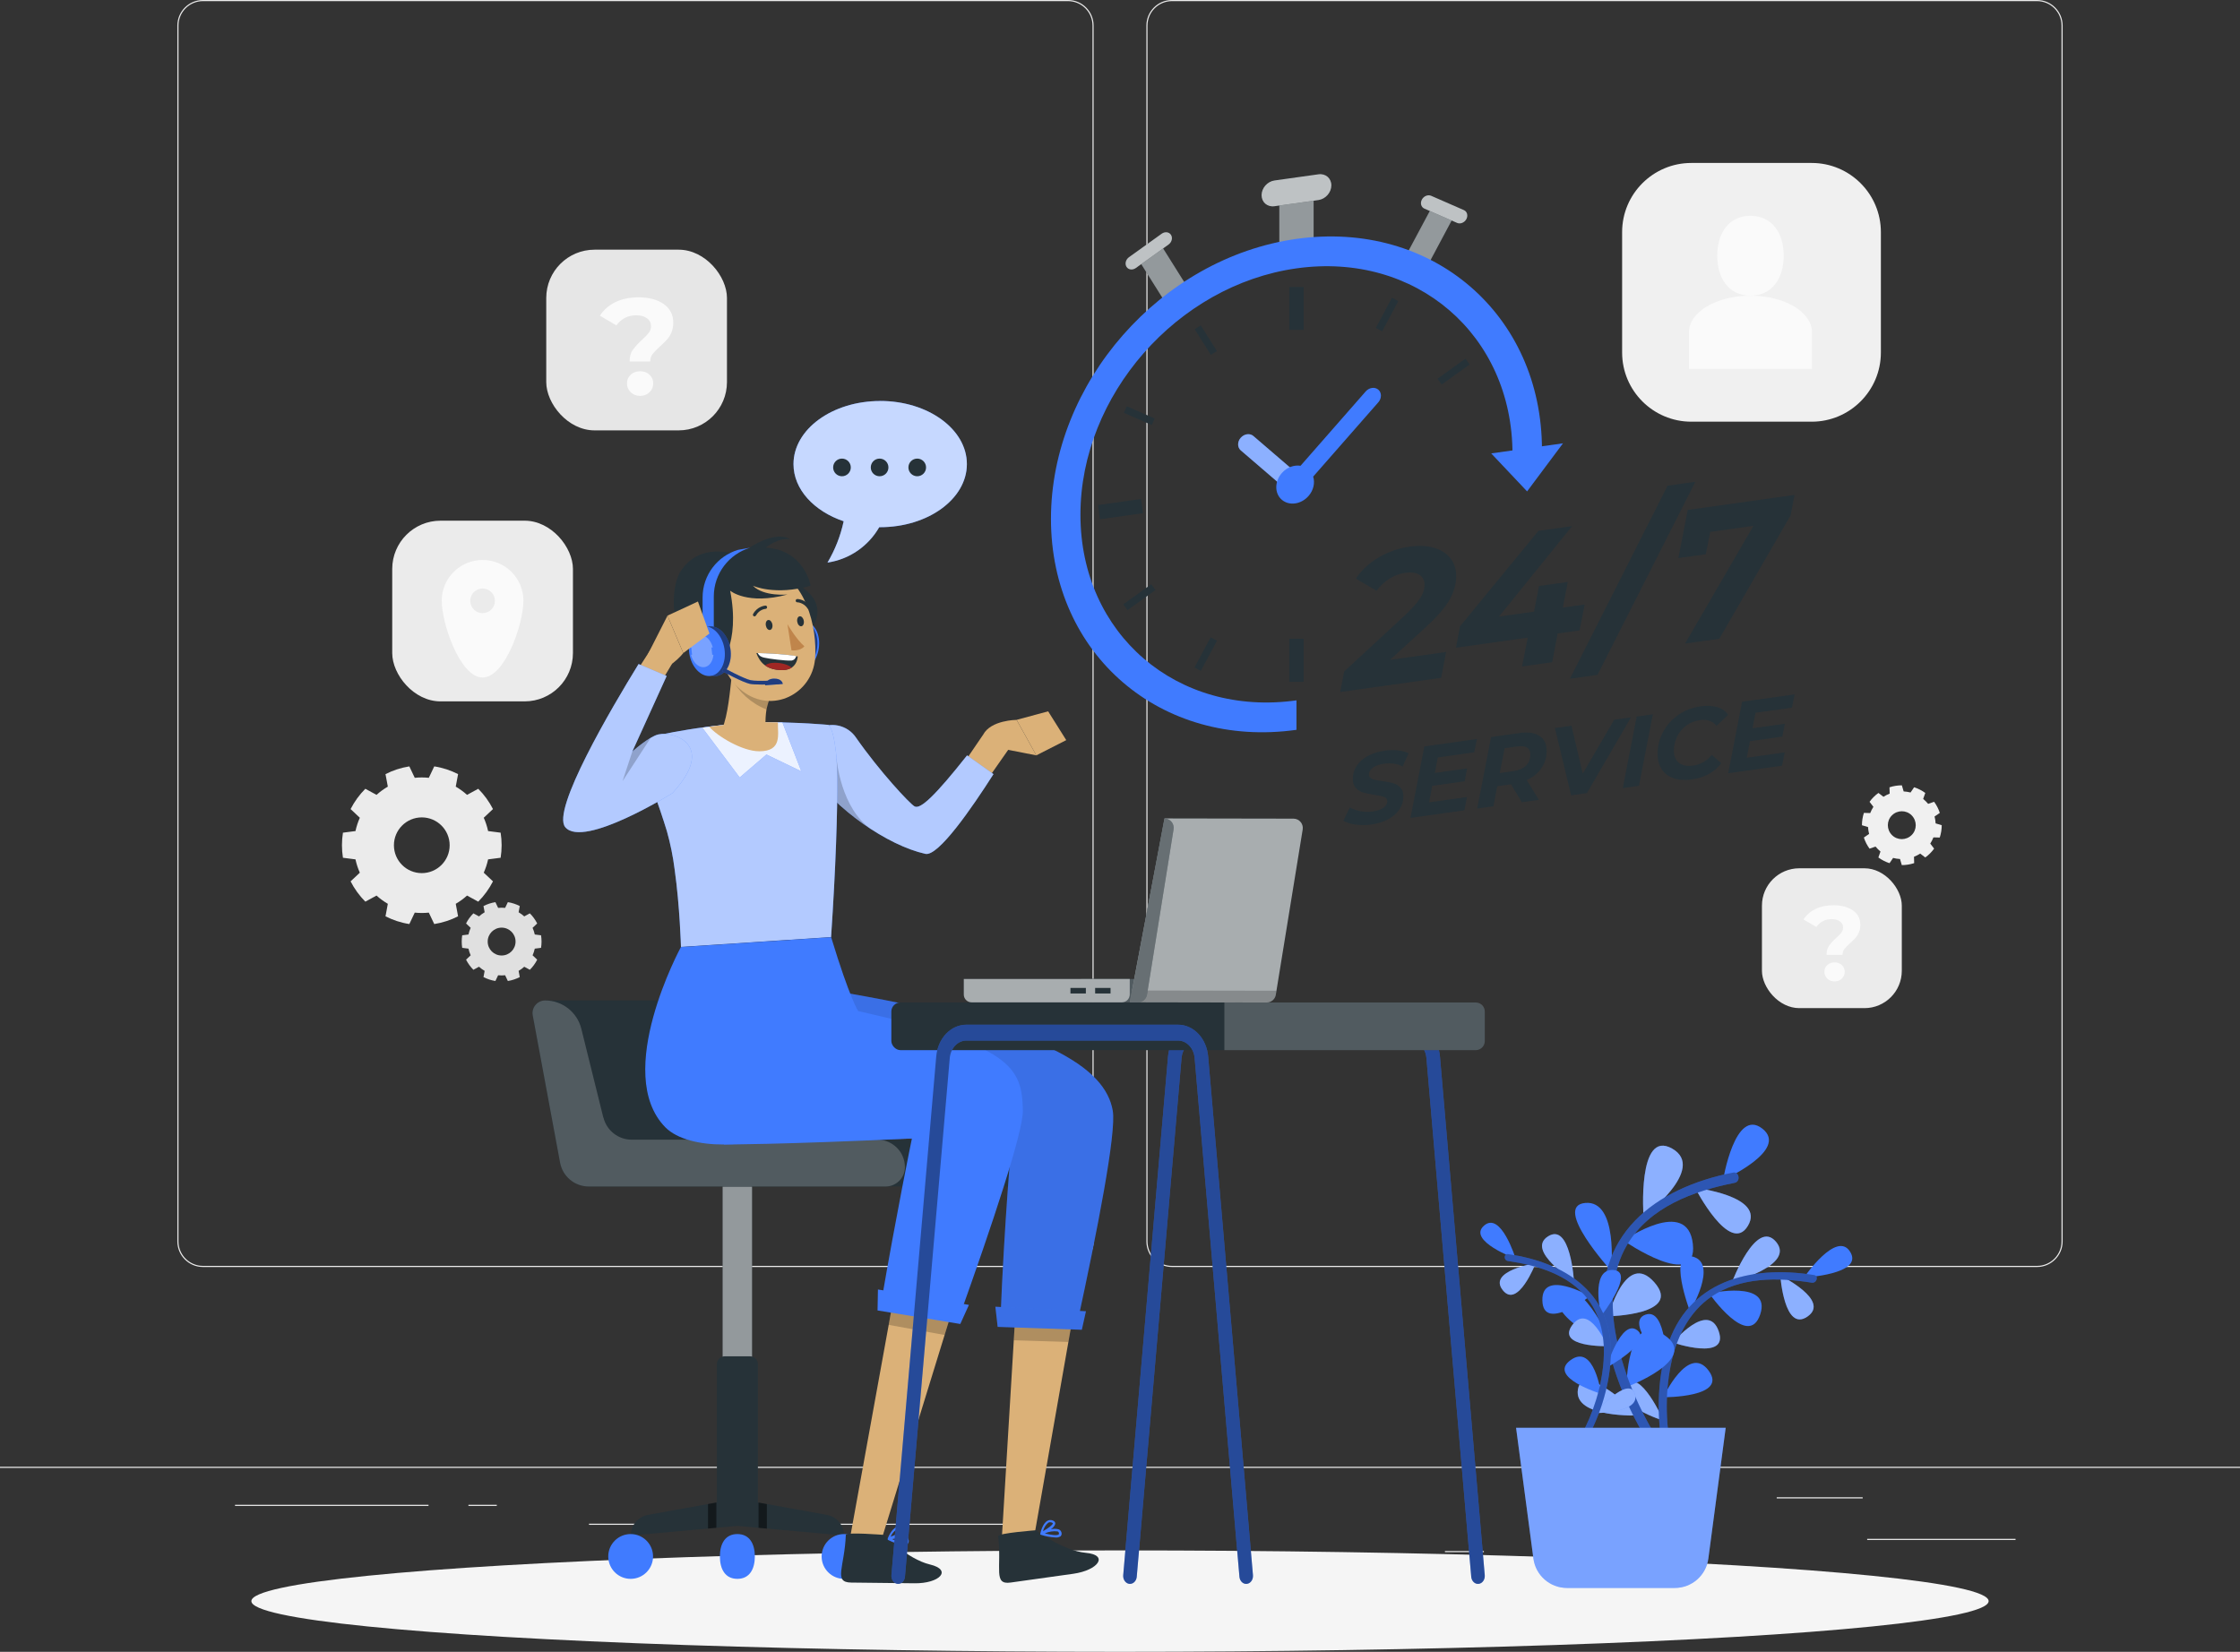 <?xml version="1.0" encoding="UTF-8"?><svg id="Layer_2" xmlns="http://www.w3.org/2000/svg" viewBox="0 0 500 368.76"><rect x="0" y="0" width="500" height="368.76" fill="#333333" stroke="none"/><defs><style>.cls-1{fill:#dbb178;}.cls-2{fill:#f0f0f0;}.cls-3,.cls-4,.cls-5,.cls-6,.cls-7,.cls-8,.cls-9,.cls-10{fill:#fff;}.cls-11{fill:#fafafa;}.cls-4{opacity:.9;}.cls-12,.cls-7{opacity:.5;}.cls-5,.cls-13{opacity:.4;}.cls-14{fill:#f5f5f5;}.cls-6,.cls-15{opacity:.3;}.cls-16,.cls-17,.cls-9{opacity:.2;}.cls-18{fill:#e0e0e0;}.cls-8{opacity:.7;}.cls-19{fill:#e6e6e6;}.cls-17{isolation:isolate;}.cls-20{fill:#c0854b;}.cls-21{opacity:.1;}.cls-22{fill:#ebebeb;}.cls-23{fill:#407bff;}.cls-10{opacity:.6;}.cls-24{fill:#a02724;}.cls-25{fill:#263238;}</style></defs><g id="Background_Complete"><rect class="cls-22" x="416.78" y="343.54" width="33.12" height=".25"/><rect class="cls-22" x="322.53" y="346.26" width="8.69" height=".25"/><rect class="cls-22" x="396.59" y="334.26" width="19.19" height=".25"/><rect class="cls-22" x="52.46" y="335.94" width="43.19" height=".25"/><rect class="cls-22" x="104.56" y="335.94" width="6.33" height=".25"/><rect class="cls-22" x="131.47" y="340.16" width="93.68" height=".25"/><g><path class="cls-22" d="M238.4,282.85H45.3c-3.15,0-5.71-2.56-5.71-5.71V5.71c0-3.15,2.56-5.71,5.71-5.71H238.4c3.15,0,5.71,2.56,5.71,5.71V277.14c0,3.15-2.56,5.71-5.71,5.71ZM45.3,.25c-3.01,0-5.46,2.45-5.46,5.46V277.14c0,3.01,2.45,5.46,5.46,5.46H238.4c3.01,0,5.46-2.45,5.46-5.46V5.71c0-3.01-2.45-5.46-5.46-5.46H45.3Z"/><path class="cls-22" d="M454.7,282.85h-193.1c-3.15,0-5.71-2.56-5.71-5.71V5.71c0-3.15,2.56-5.71,5.71-5.71h193.1c3.15,0,5.71,2.56,5.71,5.71V277.14c0,3.15-2.56,5.71-5.71,5.71ZM261.6,.25c-3.01,0-5.46,2.45-5.46,5.46V277.14c0,3.01,2.45,5.46,5.46,5.46h193.1c3.01,0,5.46-2.45,5.46-5.46V5.71c0-3.01-2.45-5.46-5.46-5.46h-193.1Z"/></g><rect class="cls-22" y="327.45" width="500" height=".25"/><g><g><path class="cls-2" d="M377.52,36.38h26.88c8.52,0,15.44,6.92,15.44,15.44v26.88c0,8.52-6.92,15.44-15.44,15.44h-26.88c-8.52,0-15.44-6.92-15.44-15.44v-26.88c0-8.52,6.92-15.44,15.44-15.44Z"/><g><path class="cls-11" d="M398.15,57.09c0,4.92-2.5,8.91-7.42,8.91s-7.42-3.99-7.42-8.91c0-4.92,2.5-8.91,7.42-8.91s7.42,3.99,7.42,8.91Z"/><path class="cls-11" d="M390.73,82.33h13.73v-8.16c0-4.51-6.15-8.16-13.73-8.16s-13.73,3.66-13.73,8.16v8.16h13.73Z"/></g></g><g><rect class="cls-19" x="121.93" y="55.74" width="40.34" height="40.34" rx="10.78" ry="10.78"/><path class="cls-11" d="M141.28,78.09c.48-.69,1.17-1.45,2.09-2.29,.67-.61,1.16-1.12,1.48-1.54,.31-.42,.47-.89,.47-1.42,0-.75-.3-1.35-.9-1.79-.6-.44-1.4-.66-2.4-.66s-1.81,.2-2.55,.59c-.74,.4-1.37,.95-1.88,1.66l-3.69-2.17c.85-1.3,2.01-2.31,3.46-3.02,1.45-.71,3.18-1.07,5.17-1.07,2.34,0,4.22,.5,5.63,1.5,1.41,1,2.12,2.38,2.12,4.15,0,.83-.14,1.57-.41,2.2-.27,.63-.61,1.16-1.01,1.6-.4,.44-.91,.94-1.54,1.51-.75,.67-1.3,1.24-1.65,1.69-.35,.46-.52,1.01-.52,1.66h-4.61c0-1.06,.24-1.93,.72-2.62Zm-.49,9.48c-.56-.54-.84-1.2-.84-1.97s.27-1.42,.82-1.94c.55-.52,1.25-.78,2.11-.78s1.56,.26,2.11,.78c.55,.52,.82,1.16,.82,1.94s-.28,1.43-.84,1.97c-.56,.54-1.26,.81-2.09,.81s-1.53-.27-2.09-.81Z"/></g><rect class="cls-22" x="393.29" y="193.84" width="31.22" height="31.22" rx="8.34" ry="8.34"/><path class="cls-11" d="M408.26,211.14c.37-.53,.91-1.13,1.62-1.77,.52-.47,.9-.87,1.15-1.19,.24-.32,.37-.69,.37-1.1,0-.58-.23-1.04-.7-1.38-.46-.34-1.08-.51-1.85-.51s-1.4,.15-1.97,.46c-.57,.31-1.06,.74-1.45,1.29l-2.86-1.68c.66-1.01,1.55-1.79,2.68-2.34,1.13-.55,2.46-.83,4-.83,1.81,0,3.26,.39,4.36,1.16,1.09,.77,1.64,1.84,1.64,3.21,0,.65-.11,1.21-.32,1.7-.21,.49-.47,.9-.78,1.24-.31,.34-.7,.73-1.19,1.17-.58,.52-1.01,.96-1.28,1.31-.27,.35-.4,.78-.4,1.29h-3.57c0-.82,.18-1.5,.55-2.03Zm-.38,7.33c-.43-.42-.65-.92-.65-1.52s.21-1.1,.64-1.5c.43-.4,.97-.6,1.63-.6s1.2,.2,1.63,.6c.43,.4,.64,.9,.64,1.5s-.22,1.11-.65,1.52c-.43,.42-.97,.63-1.62,.63s-1.18-.21-1.62-.63Z"/><g><rect class="cls-22" x="87.55" y="116.24" width="40.34" height="40.34" rx="10.78" ry="10.78"/><path class="cls-11" d="M107.72,125.01c-5.04,0-9.12,4.08-9.12,9.12s4.08,17.12,9.12,17.12,9.12-12.08,9.12-17.12-4.08-9.12-9.12-9.12Zm0,11.87c-1.52,0-2.75-1.23-2.75-2.75s1.23-2.75,2.75-2.75,2.75,1.23,2.75,2.75-1.23,2.75-2.75,2.75Z"/></g><path class="cls-22" d="M111.75,191.49c.14-.91,.22-1.85,.22-2.8s-.08-1.89-.22-2.8l-2.8-.36c-.22-1.04-.55-2.03-.97-2.97l2.06-1.94c-.86-1.68-1.97-3.21-3.29-4.53l-2.5,1.36c-.77-.7-1.62-1.31-2.52-1.84l.52-2.79c-1.64-.84-3.43-1.44-5.32-1.73l-1.21,2.55c-.52-.05-1.04-.08-1.57-.08s-1.05,.03-1.57,.08l-1.21-2.55c-1.89,.3-3.68,.89-5.32,1.73l.52,2.79c-.91,.53-1.75,1.14-2.52,1.84l-2.5-1.36c-1.32,1.32-2.43,2.85-3.29,4.53l2.06,1.94c-.42,.95-.75,1.94-.97,2.97l-2.8,.36c-.14,.91-.22,1.85-.22,2.8s.08,1.89,.22,2.8l2.8,.36c.22,1.04,.55,2.03,.97,2.97l-2.06,1.94c.86,1.68,1.97,3.21,3.29,4.53l2.5-1.36c.77,.7,1.62,1.31,2.52,1.84l-.52,2.79c1.64,.84,3.43,1.44,5.32,1.73l1.21-2.55c.51,.05,1.04,.08,1.57,.08s1.05-.03,1.57-.08l1.21,2.55c1.89-.3,3.68-.89,5.32-1.73l-.52-2.79c.91-.53,1.75-1.14,2.52-1.84l2.5,1.36c1.32-1.32,2.43-2.85,3.29-4.53l-2.06-1.94c.42-.95,.75-1.94,.97-2.97l2.8-.36Zm-17.6,3.43c-3.44,0-6.22-2.79-6.22-6.22s2.79-6.22,6.22-6.22,6.22,2.79,6.22,6.22-2.79,6.22-6.22,6.22Z"/><path class="cls-18" d="M120.77,211.6c.07-.46,.11-.92,.11-1.4s-.04-.94-.11-1.4l-1.4-.18c-.11-.52-.28-1.01-.49-1.49l1.03-.97c-.43-.84-.98-1.6-1.64-2.26l-1.25,.68c-.39-.35-.81-.66-1.26-.92l.26-1.39c-.82-.42-1.72-.72-2.66-.87l-.61,1.28c-.26-.03-.52-.04-.78-.04s-.53,.01-.78,.04l-.61-1.28c-.94,.15-1.84,.45-2.66,.87l.26,1.39c-.45,.26-.87,.57-1.26,.92l-1.25-.68c-.66,.66-1.22,1.42-1.64,2.26l1.03,.97c-.21,.47-.38,.97-.49,1.49l-1.4,.18c-.07,.46-.11,.92-.11,1.4s.04,.94,.11,1.4l1.4,.18c.11,.52,.28,1.01,.49,1.49l-1.03,.97c.43,.84,.98,1.6,1.64,2.26l1.25-.68c.39,.35,.81,.66,1.26,.92l-.26,1.39c.82,.42,1.72,.72,2.66,.87l.61-1.28c.26,.03,.52,.04,.78,.04s.53-.01,.78-.04l.61,1.28c.94-.15,1.84-.45,2.66-.87l-.26-1.39c.45-.26,.87-.57,1.26-.92l1.25,.68c.66-.66,1.22-1.42,1.64-2.26l-1.03-.97c.21-.47,.38-.97,.49-1.49l1.4-.18Zm-8.8,1.71c-1.72,0-3.11-1.39-3.11-3.11s1.39-3.11,3.11-3.11,3.11,1.39,3.11,3.11-1.39,3.11-3.11,3.11Z"/><path class="cls-2" d="M429.74,191.43c.37-.27,.73-.57,1.07-.91s.64-.69,.91-1.07l-.86-1.12c.29-.44,.52-.91,.71-1.39l1.41,.04c.29-.9,.44-1.83,.44-2.76l-1.36-.4c-.03-.52-.11-1.04-.24-1.54l1.17-.8c-.28-.88-.71-1.72-1.27-2.49l-1.33,.47c-.16-.2-.34-.4-.53-.58s-.38-.36-.58-.53l.47-1.33c-.77-.56-1.62-.99-2.49-1.27l-.8,1.17c-.51-.13-1.02-.21-1.54-.24l-.4-1.36c-.93,0-1.87,.15-2.76,.44l.04,1.41c-.48,.19-.95,.42-1.39,.71l-1.12-.86c-.37,.27-.73,.57-1.07,.91-.34,.34-.64,.69-.91,1.07l.86,1.12c-.29,.44-.52,.91-.71,1.39l-1.41-.04c-.29,.9-.44,1.83-.44,2.76l1.36,.4c.03,.52,.11,1.04,.24,1.54l-1.17,.8c.28,.88,.71,1.72,1.27,2.49l1.33-.47c.16,.2,.34,.4,.53,.58,.19,.19,.38,.36,.58,.53l-.47,1.33c.77,.56,1.62,.99,2.49,1.27l.8-1.17c.51,.13,1.02,.21,1.54,.24l.4,1.36c.93,0,1.87-.15,2.76-.44l-.04-1.42c.48-.19,.95-.42,1.39-.71l1.12,.86Zm-7.43-5.01c-1.22-1.22-1.22-3.19,0-4.4s3.19-1.22,4.4,0,1.22,3.19,0,4.4-3.19,1.22-4.4,0Z"/></g></g><g id="Shadow"><ellipse id="_Path_" class="cls-14" cx="250" cy="357.44" rx="193.89" ry="11.32"/></g><g id="Graphic"><g><g><g><polygon class="cls-25" points="285.56 58.81 285.56 43.22 293.22 42.15 293.22 57.73 285.56 58.81"/><polygon class="cls-25" points="260.09 67.48 254.35 58.35 259.24 54.84 264.97 63.97 260.09 67.48"/><polygon class="cls-25" points="313.8 57.11 319.54 46.37 324.42 48.5 318.69 59.25 313.8 57.11"/></g><g class="cls-12"><polygon class="cls-3" points="285.56 58.81 285.56 43.22 293.22 42.15 293.22 57.73 285.56 58.81"/><polygon class="cls-3" points="260.09 67.48 254.35 58.35 259.24 54.84 264.97 63.97 260.09 67.48"/><polygon class="cls-3" points="313.8 57.11 319.54 46.37 324.42 48.5 318.69 59.25 313.8 57.11"/></g><path class="cls-25" d="M294.31,44.66l-9.84,1.38c-1.59,.22-2.87-.88-2.87-2.47h0c0-1.59,1.29-3.05,2.87-3.28l9.84-1.38c1.59-.22,2.87,.88,2.87,2.47h0c0,1.59-1.29,3.05-2.87,3.28Z"/><path class="cls-25" d="M260.83,54.6l-7.3,5.24c-.73,.52-1.66,.4-2.08-.27h0c-.42-.67-.17-1.64,.56-2.16l7.3-5.24c.73-.52,1.66-.4,2.08,.27h0c.42,.67,.17,1.64-.56,2.16Z"/><path class="cls-25" d="M325.24,49.76l-7.3-3.19c-.73-.32-.98-1.22-.56-2.01h0c.42-.79,1.35-1.17,2.08-.85l7.3,3.19c.73,.32,.98,1.22,.56,2.01h0c-.42,.79-1.35,1.17-2.08,.85Z"/><path class="cls-8" d="M294.31,44.66l-9.84,1.38c-1.59,.22-2.87-.88-2.87-2.47h0c0-1.59,1.29-3.05,2.87-3.28l9.84-1.38c1.59-.22,2.87,.88,2.87,2.47h0c0,1.59-1.29,3.05-2.87,3.28Z"/><path class="cls-8" d="M260.83,54.6l-7.3,5.24c-.73,.52-1.66,.4-2.08-.27h0c-.42-.67-.17-1.64,.56-2.16l7.3-5.24c.73-.52,1.66-.4,2.08,.27h0c.42,.67,.17,1.64-.56,2.16Z"/><path class="cls-8" d="M325.24,49.76l-7.3-3.19c-.73-.32-.98-1.22-.56-2.01h0c.42-.79,1.35-1.17,2.08-.85l7.3,3.19c.73,.32,.98,1.22,.56,2.01h0c-.42,.79-1.35,1.17-2.08,.85Z"/></g><path class="cls-23" d="M289.39,156.35c-26.63,3.74-48.22-14.81-48.22-41.44s21.59-51.26,48.22-55c26.63-3.74,48.22,14.81,48.22,41.44l6.58-.92c0-30.27-24.53-51.35-54.8-47.1-30.27,4.25-54.8,32.24-54.8,62.5s24.53,51.35,54.8,47.1v-6.58Z"/><g><g><rect class="cls-25" x="265.32" y="145.23" width="7.64" height="1.6" transform="translate(13.55 314.66) rotate(-61.9)"/><rect class="cls-25" x="305.81" y="69.42" width="7.64" height="1.6" transform="translate(101.83 310.27) rotate(-61.9)"/></g><rect class="cls-25" x="253.53" y="89.41" width="1.6" height="6.8" transform="translate(67.47 288.73) rotate(-66.41)"/><rect class="cls-25" x="268.34" y="72.53" width="1.6" height="6.77" transform="translate(.87 154.83) rotate(-32.14)"/><g><rect class="cls-25" x="250.49" y="132.5" width="7.68" height="1.6" transform="translate(-30.02 173.28) rotate(-35.66)"/><rect class="cls-25" x="320.61" y="82.16" width="7.68" height="1.6" transform="translate(12.48 204.7) rotate(-35.66)"/></g><rect class="cls-25" x="245.26" y="112.05" width="9.69" height="3.2" transform="translate(-13.38 35.92) rotate(-8)"/><rect class="cls-25" x="287.79" y="64.05" width="3.2" height="9.6"/><rect class="cls-25" x="287.79" y="142.61" width="3.2" height="9.6"/></g><g><path class="cls-23" d="M276.95,97.72h0c-.78,.89-.78,2.15,0,2.82l10.73,9.22,2.82-3.21-10.73-9.22c-.78-.67-2.04-.49-2.82,.4Z"/><path class="cls-5" d="M276.95,97.72h0c-.78,.89-.78,2.15,0,2.82l10.73,9.22,2.82-3.21-10.73-9.22c-.78-.67-2.04-.49-2.82,.4Z"/></g><polygon class="cls-23" points="348.88 98.97 340.87 109.7 332.86 101.22 348.88 98.97"/><g><path class="cls-25" d="M310.29,147.31l12.5-1.76-1.11,5.77-22.53,3.17,.89-4.59,13.56-12.53c1.64-1.56,2.78-2.84,3.42-3.84s.96-1.99,.96-2.98-.38-1.73-1.13-2.22c-.75-.49-1.84-.63-3.25-.44-1.19,.17-2.34,.6-3.44,1.29-1.11,.69-2.07,1.59-2.89,2.7l-4.63-2.71c1.22-1.84,2.89-3.4,5.02-4.68,2.13-1.28,4.45-2.09,6.97-2.45,2.07-.29,3.89-.21,5.46,.25,1.57,.46,2.79,1.24,3.65,2.33,.86,1.1,1.3,2.41,1.3,3.94,0,1.84-.51,3.64-1.53,5.4-1.02,1.76-2.79,3.79-5.31,6.1l-7.91,7.23Z"/><path class="cls-25" d="M352.58,140.73l-4.89,.69-1.23,6.42-6.72,.94,1.28-6.43-16.02,2.25,.89-4.76,17.51-21.33,7.52-1.06-16.32,20.19,7.82-1.1,1.11-5.72,6.42-.9-1.11,5.72,4.89-.69-1.15,5.77Z"/><path class="cls-25" d="M372.22,108.42l6.21-.87-21.85,43.11-6.16,.87,21.81-43.11Z"/><path class="cls-25" d="M400.57,110.48l-.89,4.59-15.9,27.53-7.65,1.08,15.26-26.29-9.65,1.36-.98,4.98-6.12,.86,2.08-10.75,23.85-3.35Z"/><path class="cls-25" d="M302.57,184.09c-1.12-.17-2.03-.45-2.71-.86l1.46-2.98c.71,.42,1.51,.7,2.4,.86,.89,.16,1.8,.17,2.73,.04,.99-.14,1.78-.41,2.35-.82,.58-.41,.86-.89,.86-1.45,0-.46-.23-.78-.69-.96-.46-.18-1.19-.34-2.2-.48-1.01-.15-1.83-.32-2.46-.51-.64-.18-1.19-.52-1.65-1-.47-.48-.7-1.17-.7-2.08,0-1.05,.29-2.01,.88-2.9,.58-.88,1.41-1.61,2.48-2.19,1.07-.58,2.32-.97,3.74-1.17,1.05-.15,2.04-.17,2.97-.07,.93,.1,1.73,.31,2.4,.65l-1.35,2.94c-.58-.32-1.23-.53-1.95-.62-.72-.1-1.48-.09-2.26,.02-1.02,.14-1.83,.43-2.42,.87-.59,.44-.89,.94-.89,1.5,0,.34,.13,.61,.38,.8,.25,.19,.57,.33,.95,.42,.38,.09,.92,.18,1.62,.27,.99,.13,1.8,.28,2.44,.47,.64,.18,1.18,.51,1.63,.97,.45,.46,.68,1.12,.68,1.98,0,1.06-.3,2.03-.89,2.91-.59,.87-1.43,1.61-2.51,2.19-1.08,.59-2.34,.98-3.77,1.18-1.23,.17-2.4,.17-3.53,0Z"/><path class="cls-25" d="M320.94,169.09l-.67,3.46,7.21-1.01-.55,2.87-7.23,1.02-.71,3.69,8.47-1.19-.6,2.97-12.02,1.69,3.1-15.96,11.73-1.65-.6,2.97-8.14,1.14Z"/><path class="cls-25" d="M344.05,171.5c-.78,1.15-1.87,2.03-3.26,2.65l2.71,4.41-3.79,.53-2.44-4-3.06,.43-.86,4.47-3.62,.51,3.1-15.96,6.32-.89c1.92-.27,3.41-.06,4.48,.63,1.06,.69,1.6,1.8,1.6,3.32s-.39,2.75-1.17,3.89Zm-3.45-.56c.66-.64,.99-1.47,.99-2.49,0-.74-.25-1.26-.75-1.56-.5-.3-1.22-.38-2.15-.25l-2.84,.4-1.09,5.54,3.06-.43c1.2-.17,2.13-.57,2.78-1.21Z"/><path class="cls-25" d="M364.05,160.15l-9.82,16.9-3.53,.5-3.62-15.02,3.7-.52,2.51,10.71,7.03-12.05,3.73-.52Z"/><path class="cls-25" d="M365.33,159.97l3.61-.51-3.1,15.96-3.61,.51,3.1-15.96Z"/><path class="cls-25" d="M373.6,173.75c-1.16-.4-2.05-1.06-2.67-2-.62-.93-.93-2.06-.93-3.39,0-1.76,.4-3.4,1.21-4.93,.81-1.52,1.94-2.8,3.4-3.82,1.46-1.02,3.14-1.66,5.03-1.93,1.39-.2,2.62-.13,3.68,.19,1.06,.32,1.87,.89,2.42,1.7l-2.59,2.49c-.83-1.1-2.08-1.53-3.75-1.29-1.14,.16-2.14,.57-3.02,1.22-.87,.66-1.55,1.47-2.03,2.46-.48,.98-.72,2.04-.72,3.16,0,1.2,.38,2.09,1.14,2.69,.76,.6,1.83,.8,3.2,.6,1.64-.23,3.02-1.02,4.12-2.38l2.13,1.87c-1.54,2.01-3.73,3.21-6.56,3.61-1.55,.22-2.91,.13-4.07-.27Z"/><path class="cls-25" d="M391.86,159.12l-.67,3.46,7.21-1.01-.55,2.87-7.23,1.02-.71,3.69,8.47-1.19-.6,2.97-12.02,1.69,3.1-15.96,11.73-1.65-.6,2.97-8.14,1.14Z"/></g><path class="cls-23" d="M307.66,86.99h0c-.78-.67-2.04-.49-2.82,.4l-14.54,16.59c-1.44-.23-3.05,.34-4.18,1.63-1.65,1.88-1.65,4.55,0,5.96,1.65,1.41,4.31,1.04,5.96-.84,1.13-1.29,1.47-2.95,1.04-4.33l14.54-16.59c.78-.89,.78-2.15,0-2.82Z"/></g></g><g id="Speech_bubble"><g><path class="cls-23" d="M196.47,89.52c-10.69,0-19.35,6.31-19.35,14.09,0,5.66,4.59,10.52,11.2,12.76-.71,3.3-1.94,6.4-3.61,9.22,4.96-.73,9.16-3.73,11.55-7.9,.07,0,.14,0,.21,0,10.69,0,19.35-6.31,19.35-14.09s-8.66-14.09-19.35-14.09Z"/><path class="cls-8" d="M196.47,89.52c-10.69,0-19.35,6.31-19.35,14.09,0,5.66,4.59,10.52,11.2,12.76-.71,3.3-1.94,6.4-3.61,9.22,4.96-.73,9.16-3.73,11.55-7.9,.07,0,.14,0,.21,0,10.69,0,19.35-6.31,19.35-14.09s-8.66-14.09-19.35-14.09Z"/><g><circle class="cls-25" cx="187.94" cy="104.35" r="1.97"/><path class="cls-25" d="M198.31,104.35c0,1.09-.88,1.97-1.97,1.97s-1.97-.88-1.97-1.97,.88-1.97,1.97-1.97,1.97,.88,1.97,1.97Z"/><circle class="cls-25" cx="204.74" cy="104.35" r="1.97"/></g></g></g><g id="Chair"><g><g><g><rect class="cls-25" x="161.3" y="262.68" width="6.57" height="43.18"/><rect class="cls-7" x="161.3" y="262.68" width="6.57" height="43.18"/></g><path class="cls-25" d="M184.55,338.19l-15.38-2.78v-30.89c0-.96-.78-1.73-1.73-1.73h-5.69c-.96,0-1.73,.78-1.73,1.73v30.89l-15.38,2.78c-2.23,.4-3.85,2.34-3.85,4.61l23.81-2.15,23.81,2.15c0-2.27-1.62-4.21-3.85-4.61Z"/><g><path class="cls-23" d="M145.77,347.47c0,2.76-2.24,5-5,5s-5-2.24-5-5,2.24-5,5-5,5,2.24,5,5Z"/><path class="cls-23" d="M193.4,347.47c0,2.76-2.24,5-5,5s-5-2.24-5-5,2.24-5,5-5,5,2.24,5,5Z"/></g><path class="cls-23" d="M168.49,347.47c0,2.76-1.14,5-3.9,5s-3.9-2.24-3.9-5,1.14-5,3.9-5,3.9,2.24,3.9,5Z"/><g class="cls-12"><polygon points="169.32 335.44 169.32 341.08 171.17 341.25 171.17 335.78 169.32 335.44"/><polygon points="158.04 335.77 158.04 341.24 159.9 341.07 159.9 335.43 158.04 335.77"/></g></g><g><path class="cls-25" d="M121.69,223.35c-1.76,0-3.1,1.6-2.77,3.34l6.1,32.87c.57,3.08,3.26,5.32,6.4,5.32h96.12c2.38,0,4.32-1.93,4.32-4.32,0-3.39-2.75-6.13-6.13-6.13h-54.85c-2.99,0-5.6-2.04-6.31-4.94l-4.91-19.82c-.92-3.71-4.25-6.32-8.07-6.32h-29.88Z"/><path class="cls-25" d="M134.67,249.49l-4.91-19.82c-.92-3.71-4.25-6.32-8.07-6.32h0c-1.76,0-3.1,1.6-2.77,3.34l6.1,32.87c.57,3.08,3.26,5.32,6.4,5.32h66.25c2.38,0,4.32-1.93,4.32-4.32h0c0-3.39-2.75-6.13-6.13-6.13h-54.85c-2.99,0-5.6-2.04-6.31-4.94Z"/><path class="cls-9" d="M134.67,249.49l-4.91-19.82c-.92-3.71-4.25-6.32-8.07-6.32h0c-1.76,0-3.1,1.6-2.77,3.34l6.1,32.87c.57,3.08,3.26,5.32,6.4,5.32h66.25c2.38,0,4.32-1.93,4.32-4.32h0c0-3.39-2.75-6.13-6.13-6.13h-54.85c-2.99,0-5.6-2.04-6.31-4.94Z"/></g></g></g><g id="Plant"><g><g><path class="cls-23" d="M371.98,305.1s.13-13.36-4.72-11.6c-4.85,1.76,4.72,11.6,4.72,11.6Z"/><path class="cls-23" d="M377.22,292.74s6.43-10.68,.62-12.21c-5.81-1.53-.62,12.21-.62,12.21Z"/><path class="cls-23" d="M402.67,285.2s13.37-.69,10.34-5.7c-3.02-5.01-10.34,5.7-10.34,5.7Z"/><path class="cls-23" d="M381.52,288.75s14.02-3.16,11.38,4.7-11.38-4.7-11.38-4.7Z"/><g><path class="cls-23" d="M371.35,317.17s-5.41-12.11-8.4-7.81c-2.99,4.3,8.4,7.81,8.4,7.81Z"/><path class="cls-23" d="M386.61,286.22s14.26-3.74,9.82-9c-4.44-5.26-9.82,9-9.82,9Z"/><path class="cls-23" d="M397.39,284.76s11.28,5.54,6.07,9.15c-5.2,3.61-6.07-9.15-6.07-9.15Z"/><path class="cls-23" d="M373.41,299.73s7.81-9.4,10.22-2.57c2.41,6.83-10.22,2.57-10.22,2.57Z"/></g><g class="cls-13"><path class="cls-3" d="M371.35,317.17s-5.41-12.11-8.4-7.81c-2.99,4.3,8.4,7.81,8.4,7.81Z"/><path class="cls-3" d="M386.61,286.22s14.26-3.74,9.82-9c-4.44-5.26-9.82,9-9.82,9Z"/><path class="cls-3" d="M397.39,284.76s11.28,5.54,6.07,9.15c-5.2,3.61-6.07-9.15-6.07-9.15Z"/><path class="cls-3" d="M373.41,299.73s7.81-9.4,10.22-2.57c2.41,6.83-10.22,2.57-10.22,2.57Z"/></g><path class="cls-23" d="M371.27,311.93s5.6-12.02,10.11-5.96c4.51,6.06-10.11,5.96-10.11,5.96Z"/><path class="cls-23" d="M371.36,324.54c-1.6-7.61-1.56-16.19,.71-23.63,4.58-14.98,18.62-18.54,32.83-16.27,1.13,.18,.62,1.89-.5,1.71-7.54-1.2-16.04-1.32-22.56,3.24-4.7,3.29-7.36,8.52-8.64,13.99-1.54,6.57-1.5,13.92-.11,20.53,.23,1.12-1.49,1.56-1.72,.43h0Z"/><g class="cls-15"><path d="M371.36,324.54c-1.6-7.61-1.56-16.19,.71-23.63,4.58-14.98,18.62-18.54,32.83-16.27,1.13,.18,.62,1.89-.5,1.71-7.54-1.2-16.04-1.32-22.56,3.24-4.7,3.29-7.36,8.52-8.64,13.99-1.54,6.57-1.5,13.92-.11,20.53,.23,1.12-1.49,1.56-1.72,.43h0Z"/></g></g><g><path class="cls-23" d="M360.23,301.03s-6.95-16.32-11.54-12.06c-4.59,4.26,11.54,12.06,11.54,12.06Z"/><path class="cls-23" d="M359.63,283.69s1.65-15.81-5.78-15.14c-7.43,.68,5.78,15.14,5.78,15.14Z"/><path class="cls-23" d="M384.62,263.41s14.86-6.67,8.76-11.45c-6.1-4.78-8.76,11.45-8.76,11.45Z"/><path class="cls-23" d="M362.41,276.96s14.3-9.96,15.46,.76c1.16,10.72-15.46-.76-15.46-.76Z"/><g><path class="cls-23" d="M365.93,315.99s-12.59-12.38-13.71-5.84c-1.12,6.54,13.71,5.84,13.71,5.84Z"/><path class="cls-23" d="M366.86,271.67s14.26-10.77,6.4-15.25c-7.86-4.47-6.4,15.25-6.4,15.25Z"/><path class="cls-23" d="M378.37,265.18s15.79,1.82,11.78,8.49c-4.01,6.67-11.78-8.49-11.78-8.49Z"/><path class="cls-23" d="M359,293.86s3.9-14.85,10.28-7.58c6.38,7.27-10.28,7.58-10.28,7.58Z"/></g><g class="cls-13"><path class="cls-3" d="M365.93,315.99s-12.59-12.38-13.71-5.84c-1.12,6.54,13.71,5.84,13.71,5.84Z"/><path class="cls-3" d="M366.86,271.67s14.26-10.77,6.4-15.25c-7.86-4.47-6.4,15.25-6.4,15.25Z"/><path class="cls-3" d="M378.37,265.18s15.79,1.82,11.78,8.49c-4.01,6.67-11.78-8.49-11.78-8.49Z"/><path class="cls-3" d="M359,293.86s3.9-14.85,10.28-7.58c6.38,7.27-10.28,7.58-10.28,7.58Z"/></g><path class="cls-23" d="M363.06,309.65s0-17.07,8.35-11.66c8.36,5.41-8.35,11.66-8.35,11.66Z"/><path class="cls-23" d="M369.85,324.97c-5.86-8.56-10.38-19.03-11.74-29.08-2.74-20.24,11.36-30.69,28.75-34.12,1.38-.27,1.71,2.02,.34,2.29-9.22,1.82-18.97,5.39-23.98,13.79-3.61,6.05-3.86,13.58-2.42,20.8,1.74,8.66,5.69,17.6,10.78,25.04,.86,1.26-.87,2.54-1.73,1.28h0Z"/><g class="cls-15"><path d="M369.85,324.97c-5.86-8.56-10.38-19.03-11.74-29.08-2.74-20.24,11.36-30.69,28.75-34.12,1.38-.27,1.71,2.02,.34,2.29-9.22,1.82-18.97,5.39-23.98,13.79-3.61,6.05-3.86,13.58-2.42,20.8,1.74,8.66,5.69,17.6,10.78,25.04,.86,1.26-.87,2.54-1.73,1.28h0Z"/></g></g><g><path class="cls-23" d="M358.57,305.34s3.33-11.07,6.89-8.37c3.56,2.7-6.89,8.37-6.89,8.37Z"/><path class="cls-23" d="M357.41,293.77s-2.57-10.48,2.63-10.25-2.63,10.25-2.63,10.25Z"/><path class="cls-23" d="M338.32,281s-10.87-4.01-7.08-7.37c3.78-3.36,7.08,7.37,7.08,7.37Z"/><path class="cls-23" d="M354.89,289.37s-10.78-6.21-10.61,.96c.16,7.17,10.61-.96,10.61-.96Z"/><g><path class="cls-23" d="M355.98,315.47s7.58-8.61,8.95-4.29c1.37,4.32-8.95,4.29-8.95,4.29Z"/><path class="cls-23" d="M351.33,285.98s-10.82-6.76-5.8-9.96c5.03-3.21,5.8,9.96,5.8,9.96Z"/><path class="cls-23" d="M342.79,282s-10.74,1.68-7.37,6c3.37,4.32,7.37-6,7.37-6Z"/><path class="cls-23" d="M358.77,300.53s-4.04-9.78-7.79-4.75c-3.75,5.03,7.79,4.75,7.79,4.75Z"/></g><g class="cls-13"><path class="cls-3" d="M355.98,315.47s7.58-8.61,8.95-4.29c1.37,4.32-8.95,4.29-8.95,4.29Z"/><path class="cls-3" d="M351.33,285.98s-10.82-6.76-5.8-9.96c5.03-3.21,5.8,9.96,5.8,9.96Z"/><path class="cls-3" d="M342.79,282s-10.74,1.68-7.37,6c3.37,4.32,7.37-6,7.37-6Z"/><path class="cls-3" d="M358.77,300.53s-4.04-9.78-7.79-4.75c-3.75,5.03,7.79,4.75,7.79,4.75Z"/></g><path class="cls-23" d="M357.39,311.16s-1.54-11.37-6.82-7.52c-5.28,3.85,6.82,7.52,6.82,7.52Z"/><path class="cls-23" d="M354.08,321.56c3.28-5.88,5.45-12.98,5.49-19.71,.07-13.56-10.62-20.1-22.95-21.88-.98-.14-1,1.4-.03,1.54,6.54,.94,13.59,3.03,17.81,8.48,3.04,3.92,3.89,8.93,3.55,13.78-.42,5.82-2.34,11.89-5.18,16.99-.48,.86,.83,1.67,1.31,.8h0Z"/><g class="cls-15"><path d="M354.08,321.56c3.28-5.88,5.45-12.98,5.49-19.71,.07-13.56-10.62-20.1-22.95-21.88-.98-.14-1,1.4-.03,1.54,6.54,.94,13.59,3.03,17.81,8.48,3.04,3.92,3.89,8.93,3.55,13.78-.42,5.82-2.34,11.89-5.18,16.99-.48,.86,.83,1.67,1.31,.8h0Z"/></g></g><path class="cls-23" d="M385.2,318.75l-3.87,29.19c-.5,3.76-3.7,6.56-7.49,6.56h-24.07c-3.79,0-6.99-2.81-7.49-6.56l-3.87-29.19h46.78Z"/><path class="cls-6" d="M385.2,318.75l-3.87,29.19c-.5,3.76-3.7,6.56-7.49,6.56h-24.07c-3.79,0-6.99-2.81-7.49-6.56l-3.87-29.19h46.78Z"/></g></g><g id="Character"><g><path class="cls-25" d="M175.28,129.29s10.94,3.27,5.83,11.35l-4.75-6.92-1.08-4.43Z"/><polygon class="cls-1" points="214.69 171 219.46 164 224.18 165.5 225.04 167.4 219.16 175.81 214.69 171"/><path class="cls-23" d="M221.76,172.82c-4.79,7.51-12.32,18.44-15.2,17.8-8.46-1.89-20.09-9.9-26.06-18.7-1.87-2.75-1.32-6.48,1.27-8.57l-.02-.07c2.74-2.23,6.76-1.81,8.99,.93,.11,.13,.21,.27,.3,.41,5.29,7.59,12.03,14.8,13.1,15.4,1.29,.75,4.64-2.43,11.73-11.39l5.89,4.19Z"/><path class="cls-10" d="M221.76,172.82c-4.79,7.51-12.32,18.44-15.2,17.8-8.46-1.89-20.09-9.9-26.06-18.7-1.87-2.75-1.32-6.48,1.27-8.57l-.02-.07c2.74-2.23,6.76-1.81,8.99,.93,.11,.13,.21,.27,.3,.41,5.29,7.59,12.03,14.8,13.1,15.4,1.29,.75,4.64-2.43,11.73-11.39l5.89,4.19Z"/><path class="cls-1" d="M221.87,166.78l9.45,1.85-4.4-7.92s-5.72,.02-7.46,3.29l2.41,2.78Z"/><path class="cls-16" d="M194.5,185.15c-6.85-4.68-7.75-15.66-7.75-15.66l-3.88-1.77-1.83,4.94c3.38,4.71,8.32,9.15,13.46,12.49Z"/><polygon class="cls-1" points="238 165.23 233.96 158.8 226.92 160.7 231.32 168.63 238 165.23"/><path class="cls-23" d="M185.52,209.19l-33.52,2.2s-.24-8.99-1.41-17.29c-.36-2.88-.94-5.74-1.73-8.54-.87-2.86-1.96-6.07-3.3-9.8-.16-.46-.34-.92-.53-1.41-.44-1.16-.89-2.37-1.4-3.63v-.06c-.97-2.56,.33-5.43,2.89-6.39,.23-.09,.47-.16,.71-.21,2.13-.45,4.28-.86,6.46-1.2l1.88-.29c5.02-.75,10.08-1.2,15.16-1.35,2.63,0,5.43,.08,7.83,.19l1.99,.1c2.54,.15,4.3,.31,4.3,.31,0,0,1.1,.22,1.75,6.12,0,.29,.07,.62,.1,.96,.09,1.22,.15,2.76,.19,4.61,.07,7.6-.34,20.3-1.38,35.68Z"/><path class="cls-10" d="M185.52,209.19l-33.52,2.2s-.24-8.99-1.41-17.29c-.36-2.88-.94-5.74-1.73-8.54-.87-2.86-1.96-6.07-3.3-9.8-.16-.46-.34-.92-.53-1.41-.44-1.16-.89-2.37-1.4-3.63v-.06c-.97-2.56,.33-5.43,2.89-6.39,.23-.09,.47-.16,.71-.21,2.13-.45,4.28-.86,6.46-1.2l1.88-.29c5.02-.75,10.08-1.2,15.16-1.35,2.63,0,5.43,.08,7.83,.19l1.99,.1c2.54,.15,4.3,.31,4.3,.31,0,0,1.1,.22,1.75,6.12,0,.29,.07,.62,.1,.96,.09,1.22,.15,2.76,.19,4.61,.07,7.6-.34,20.3-1.38,35.68Z"/><path class="cls-23" d="M156.75,162.43l8.36,11.14,5.97-5.13,7.79,3.76-4.22-10.91c-1.31-.03-2.64-.05-3.93-.05-4.68,.14-9.35,.55-13.99,1.2Z"/><path class="cls-4" d="M156.75,162.43l8.36,11.14,5.97-5.13,7.79,3.76-4.22-10.91c-1.31-.03-2.64-.05-3.93-.05-4.68,.14-9.35,.55-13.99,1.2Z"/><polygon class="cls-1" points="230.74 343.62 223.61 343.62 226.86 289.8 240.2 289.8 230.74 343.62"/><path class="cls-25" d="M222.82,342.94c-.08-.68,8.43-1.32,8.43-1.32,0,0,5.93,4.55,11.12,5.04,5.19,.48,2.82,3.89-2.82,4.68l-13.93,1.95c-4,.59-1.98-3.2-2.81-10.34Z"/><path class="cls-23" d="M235.52,343.23c-1.09-.06-2.16-.27-3.19-.6-.04-.01-.08-.03-.11-.07h0c-.03-.07-.03-.14,0-.21,0-.09,.46-2.2,1.55-2.82,.33-.2,.73-.25,1.1-.13,.54,.16,.67,.46,.68,.67,0,.43-.41,.91-.98,1.35,.57-.16,1.17-.16,1.74,0,.25,.09,.45,.28,.56,.53,.17,.32,.13,.7-.09,.98-.36,.26-.82,.37-1.26,.3Zm-2.3-.9c1.29,.33,2.78,.55,3.11,.2,.08-.08,.07-.22,0-.41-.05-.11-.15-.2-.26-.24-.97-.12-1.96,.04-2.85,.45Zm1.17-2.5c-.15,0-.29,.04-.42,.12-.57,.49-.98,1.16-1.16,1.89,1.1-.63,2.2-1.42,2.2-1.76,0-.07-.12-.14-.31-.21-.1-.03-.21-.04-.32-.04Z"/><polygon class="cls-16" points="226.29 299.21 238.48 299.58 240.2 289.8 226.86 289.8 226.29 299.21"/><polygon class="cls-1" points="196.52 344.52 189.69 343.62 200.5 284.02 213.98 287.87 196.52 344.52"/><path class="cls-25" d="M188.8,342.66c0-.69,8.53,0,8.53,0,0,0,5.17,5.39,10.24,6.6,5.07,1.21,2.2,4.28-3.49,4.2l-14.07-.16c-4.08-.04-1.47-3.45-1.21-10.64Z"/><path class="cls-23" d="M201.8,344.89c-1.24-.15-2.45-.53-3.56-1.1l-.08-.05h0s0-.05,0-.08c-.03-.06-.03-.13,0-.2,0-.08,.78-2.08,1.96-2.55,.35-.15,.75-.15,1.1,0,.51,.25,.59,.55,.57,.76,0,.43-.54,.85-1.17,1.19,.59-.07,1.18,.02,1.72,.26,.23,.12,.4,.35,.46,.6,.13,.33,.04,.71-.23,.95-.22,.16-.5,.24-.77,.22Zm-2.67-1.28c1.22,.52,2.67,.97,3.05,.66,.08-.07,.1-.2,0-.41-.03-.12-.11-.22-.22-.28-.93-.24-1.9-.24-2.83,.02Zm1.41-2.3c-.11,0-.22,.02-.32,.07-.64,.4-1.13,1-1.42,1.69,1.22-.45,2.38-1.1,2.4-1.42,0-.07-.1-.16-.27-.24-.11-.06-.22-.09-.34-.1h-.04Z"/><polygon class="cls-16" points="213.98 287.87 200.5 284.02 198.37 295.77 210.85 298.03 213.98 287.87"/><path class="cls-23" d="M223.33,294.42l17.15,.91c4.39-20.22,8.77-42.51,7.9-47.4-1.65-9.37-14.39-18.91-63.8-26.98l-23.01,34.56s33.64-1.57,64.29-1.57c0,0-1.71,19.24-2.54,40.49Z"/><path class="cls-21" d="M223.33,294.42l17.15,.91c4.39-20.22,8.77-42.51,7.9-47.4-1.65-9.37-14.39-18.91-63.8-26.98l-23.01,34.56s33.64-1.57,64.29-1.57c0,0-1.71,19.24-2.54,40.49Z"/><polygon class="cls-23" points="222.18 291.72 222.69 296.22 241.48 296.86 242.4 292.73 222.18 291.72"/><path class="cls-1" d="M173.63,161.26c-.97-.02-1.94-.03-2.89-.03-4.16,.13-8.31,.46-12.44,.99,1.8,2.14,7.41,5.5,11.17,5.5,5.25,0,4.08-3.9,4.17-6.46Z"/><path class="cls-23" d="M196.67,290.93l17.53,2.85c7.12-19.93,14.24-41.14,14.12-45.92-.24-9.51-2.33-14.45-36.76-22.14,0,0-1.83-2.66-6.04-16.5l-33.53,2.2s-15.31,28.2-3.47,40.25c2.63,2.67,7.78,3.87,13.05,3.83,0,0,12.1,.05,41.98-1.34,0,0-3.51,17.06-6.88,36.78Z"/><polygon class="cls-23" points="195.97 287.87 216.28 291.31 214.35 295.57 195.88 292.55 195.97 287.87"/><polygon class="cls-21" points="222.18 291.72 222.69 296.22 241.48 296.86 242.4 292.73 222.18 291.72"/><path class="cls-1" d="M171.09,158.37c-.38,2.47-.28,4.99,.31,7.41l-9.2-1.35c-.85-.12-1.33-1.02-.98-1.8,1.26-2.87,1.75-8.62,2.06-11.28,.18-1.6,.24-3.06,.25-4.07s0-1.41,0-1.41l4.11,1.88,6.71,3.07c-1.55,2.29-2.66,4.85-3.27,7.55Z"/><path class="cls-17" d="M174.36,150.82c-1.56,2.29-2.68,4.85-3.3,7.55-3.36-1.33-6.13-3.82-7.81-7.02,.18-1.6,.24-3.06,.25-4.07,1.46,.14,2.83,.3,4.12,.47l6.73,3.07Z"/><g><path class="cls-23" d="M174.85,144.27c-.27,3.07,1.3,5.55,3.5,5.55s4.2-2.49,4.47-5.55c.27-3.07-1.3-5.55-3.5-5.55s-4.21,2.49-4.47,5.55Z"/><path class="cls-12" d="M174.46,144.27c-.27,3.07,1.3,5.55,3.5,5.55s4.2-2.49,4.47-5.55c.27-3.07-1.3-5.55-3.5-5.55s-4.21,2.49-4.47,5.55Z"/></g><path class="cls-1" d="M159.07,138.86c1.64,7.53,2.21,12,6.66,15.43,6.69,5.17,15.55,.58,16.2-7.21,.58-7.01-2.19-18.14-10.11-20.27-7.8-2.1-14.38,4.51-12.75,12.04Z"/><path class="cls-1" d="M157.33,146.72c1.35,1.62,3.2,2.57,4.78,2.84,2.37,.4,2.91-1.79,1.7-3.92-1.09-1.91-3.63-4.43-5.75-3.86-2.09,.55-2.27,3.09-.73,4.94Z"/><path class="cls-25" d="M170.94,139.61c.1,.62,.5,1.08,.91,1.03,.41-.05,.66-.59,.56-1.2-.1-.62-.5-1.08-.91-1.03-.41,.05-.66,.59-.56,1.2Z"/><path class="cls-25" d="M177.95,138.78c.1,.62,.5,1.08,.91,1.03,.41-.05,.66-.59,.56-1.2-.1-.62-.5-1.08-.91-1.03s-.66,.59-.56,1.21Z"/><path class="cls-20" d="M175.77,139.35s1.96,3.39,3.78,4.93c-.94,1.15-2.88,.91-2.88,.91l-.9-5.83Z"/><path class="cls-25" d="M168.43,137.61c-.06,0-.12-.01-.18-.05-.18-.1-.24-.32-.14-.5,.97-1.75,2.67-1.85,2.74-1.86,.19-.03,.37,.15,.38,.35,0,.2-.15,.37-.35,.38-.07,0-1.37,.1-2.14,1.48-.07,.12-.19,.19-.32,.19Z"/><path class="cls-25" d="M180.59,136.02c-.12,0-.23-.06-.3-.16-.94-1.38-2.3-1.4-2.32-1.4-.2,0-.37-.17-.36-.37,0-.2,.17-.36,.37-.36h0c.07,0,1.77,.03,2.92,1.72,.11,.17,.07,.4-.1,.51-.06,.04-.14,.06-.21,.06Z"/><path class="cls-25" d="M160.54,148.76s4.79-4.89,2.44-16.89c0,0,3.85,3.27,12.79,.85,0,0-5.28,.52-7.71-1.96,0,0,4.93,2.29,12.89,0,0,0-1.42-8.07-10.03-8.49,0,0,2.77-2.33,5.43-1.87,0,0-2.72-2.35-9.65,2.22l-2.71,1.08s-7.72-2.78-12.01,3.76c-3.39,5.17-1.68,21.45,8.56,21.3Z"/><g><path class="cls-25" d="M178.07,146.55s-2.42-.61-9.24-.76c.76,2.07,2.21,3.77,5.7,3.81,3.49,.04,3.53-3.06,3.53-3.06Z"/><path class="cls-24" d="M172.95,147.96c1.69,.02,2.9,.43,3.78,1.07-.5,.35-1.22,.58-2.19,.57-1.69-.02-2.89-.42-3.77-1.07,.5-.35,1.21-.58,2.19-.57Z"/><path class="cls-3" d="M177.76,146.48c-.2,.43-.4,.87-1.09,.99-1.42,.07-5.05-.41-6.02-.64-.62-.12-1.15-.34-1.52-1.04,5.25,.12,7.81,.53,8.63,.68Z"/></g><g><path class="cls-23" d="M156.83,141.46v-8.08c0-5.02,3.34-9.27,7.92-10.63l2.7-.48c-4.7,1.4-8.12,5.75-8.12,10.9v8.28h-2.5Z"/><path class="cls-23" d="M163.1,145.37c.27,3.07-1.3,5.55-3.5,5.55s-4.21-2.49-4.47-5.55c-.27-3.07,1.3-5.55,3.5-5.55s4.21,2.49,4.47,5.55Z"/><path class="cls-12" d="M163.1,145.37c.27,3.07-1.3,5.55-3.5,5.55s-4.21-2.49-4.47-5.55c-.27-3.07,1.3-5.55,3.5-5.55s4.21,2.49,4.47,5.55Z"/><path class="cls-23" d="M161.77,145.37c.27,3.07-1.3,5.55-3.5,5.55s-4.21-2.49-4.47-5.55c-.27-3.07,1.3-5.55,3.5-5.55s4.21,2.49,4.47,5.55Z"/><path class="cls-6" d="M158.98,146.17l-.18-1.62h.31c-.4-1.59-1.52-2.78-2.75-2.78s-2.13,1.19-2.26,2.78h.2l.18,1.62h-.24c.4,1.59,1.52,2.78,2.75,2.78s2.13-1.19,2.26-2.78h-.27Z"/></g><g><g><g><path class="cls-1" d="M144.63,146.03l4.36-8.58,3.53,8.35s-3.54,4.49-7.19,3.85l-.7-3.61Z"/><polygon class="cls-1" points="155.79 134.28 158.36 141.43 152.52 145.79 148.99 137.44 155.79 134.28"/></g><polygon class="cls-1" points="145.77 155.3 149.98 148.23 149.54 145.36 145.84 144.05 140.57 152.25 145.77 155.3"/></g><path class="cls-23" d="M148.81,150.91l-7.67,16.88s3.74-3.35,5.8-3.83c3.28-.77,13.17,2.22,3.15,13.11,0,0-19.86,12.42-23.91,7.6-3.15-3.74,10.23-26.47,16.36-36.43l6.28,2.67Z"/><path class="cls-10" d="M148.81,150.91l-7.67,16.88s3.74-3.35,5.8-3.83c3.28-.77,13.17,2.22,3.15,13.11,0,0-19.86,12.42-23.91,7.6-3.15-3.74,10.23-26.47,16.36-36.43l6.28,2.67Z"/><path class="cls-16" d="M141.14,167.79l-2.17,6.58,6.28-9.66c-1.94,1.14-4.11,3.08-4.11,3.08Z"/></g><g><g><path class="cls-23" d="M169.87,152.82c-1,0-1.94-.04-2.51-.16-1.67-.37-6.01-2.74-6.19-2.84l.4-.72s4.41,2.41,5.97,2.75c1.52,.33,6.35,0,6.4,0l.06,.82c-.13,0-2.24,.16-4.13,.16Z"/><path class="cls-23" d="M170.77,152.99l3.96-.3s-.11-1.24-1.98-1.19c-1.87,.05-1.98,1.49-1.98,1.49Z"/></g><g class="cls-12"><path d="M169.87,152.82c-1,0-1.94-.04-2.51-.16-1.67-.37-6.01-2.74-6.19-2.84l.4-.72s4.41,2.41,5.97,2.75c1.52,.33,6.35,0,6.4,0l.06,.82c-.13,0-2.24,.16-4.13,.16Z"/><path d="M170.77,152.99l3.96-.3s-.11-1.24-1.98-1.19c-1.87,.05-1.98,1.49-1.98,1.49Z"/></g></g></g></g><g id="Desk"><g><g><path class="cls-23" d="M330.06,353.59c-.83,.1-1.58-.61-1.66-1.59l-10-115.79c-.19-2.23-1.79-3.91-3.71-3.91h-47.24c-1.92,0-3.51,1.68-3.71,3.91l-10,115.79c-.08,.97-.83,1.68-1.66,1.59h0c-.83-.1-1.44-.97-1.36-1.94l10-115.79c.35-4.05,3.24-7.1,6.73-7.1h47.24c3.49,0,6.38,3.05,6.73,7.1l10,115.79c.08,.97-.52,1.84-1.36,1.94h0Z"/><g class="cls-13"><path d="M330.06,353.59c-.83,.1-1.58-.61-1.66-1.59l-10-115.79c-.19-2.23-1.79-3.91-3.71-3.91h-47.24c-1.92,0-3.51,1.68-3.71,3.91l-10,115.79c-.08,.97-.83,1.68-1.66,1.59h0c-.83-.1-1.44-.97-1.36-1.94l10-115.79c.35-4.05,3.24-7.1,6.73-7.1h47.24c3.49,0,6.38,3.05,6.73,7.1l10,115.79c.08,.97-.52,1.84-1.36,1.94h0Z"/></g><rect class="cls-25" x="198.96" y="223.8" width="132.47" height="10.64" rx="2.03" ry="2.03"/><path class="cls-9" d="M273.3,223.8h56.1c1.12,0,2.03,.91,2.03,2.03v6.58c0,1.12-.91,2.03-2.03,2.03h-56.1v-10.64h0Z"/><g><path class="cls-23" d="M278.32,353.59c-.83,.1-1.58-.61-1.66-1.59l-10-115.79c-.19-2.23-1.79-3.91-3.71-3.91h-47.24c-1.92,0-3.51,1.68-3.71,3.91l-10,115.79c-.08,.97-.83,1.68-1.66,1.59h0c-.83-.1-1.44-.97-1.36-1.94l10-115.79c.35-4.05,3.24-7.1,6.73-7.1h47.24c3.49,0,6.38,3.05,6.73,7.1l10,115.79c.08,.97-.52,1.84-1.36,1.94h0Z"/><g class="cls-13"><path d="M278.32,353.59c-.83,.1-1.58-.61-1.66-1.59l-10-115.79c-.19-2.23-1.79-3.91-3.71-3.91h-47.24c-1.92,0-3.51,1.68-3.71,3.91l-10,115.79c-.08,.97-.83,1.68-1.66,1.59h0c-.83-.1-1.44-.97-1.36-1.94l10-115.79c.35-4.05,3.24-7.1,6.73-7.1h47.24c3.49,0,6.38,3.05,6.73,7.1l10,115.79c.08,.97-.52,1.84-1.36,1.94h0Z"/></g></g></g><g><g><path class="cls-25" d="M241.33,218.55h37.06v3.47c0,.97-.78,1.75-1.75,1.75h-33.55c-.97,0-1.75-.78-1.75-1.75v-3.47h0Z"/><path class="cls-9" d="M241.33,218.55h37.06v3.47c0,.97-.78,1.75-1.75,1.75h-33.55c-.97,0-1.75-.78-1.75-1.75v-3.47h0Z"/></g><g><path class="cls-25" d="M215.12,218.55h37.06v3.47c0,.97-.78,1.75-1.75,1.75h-33.55c-.97,0-1.75-.78-1.75-1.75v-3.47h0Z"/><path class="cls-10" d="M215.12,218.55h37.06v3.47c0,.97-.78,1.75-1.75,1.75h-33.55c-.97,0-1.75-.78-1.75-1.75v-3.47h0Z"/><rect class="cls-25" x="244.45" y="220.55" width="3.44" height="1.24"/><rect class="cls-25" x="238.94" y="220.55" width="3.44" height="1.24"/></g><g><path class="cls-25" d="M280.96,223.8h1.77c1.02,0,1.89-.73,2.05-1.74l6-36.89c.2-1.26-.77-2.4-2.04-2.41l-28.79-.05-7.77,41.04h1.77s27.02,.05,27.02,.05Z"/><path class="cls-10" d="M280.96,223.8h1.77c1.02,0,1.89-.73,2.05-1.74l6-36.89c.2-1.26-.77-2.4-2.04-2.41l-28.79-.05-7.77,41.04h1.77s27.02,.05,27.02,.05Z"/><path class="cls-16" d="M252.67,221.13l-.49,2.61h1.77s27.02,.05,27.02,.05h1.77c1.02,0,1.89-.73,2.05-1.74l.14-.87-32.25-.06Z"/><path class="cls-25" d="M252.21,223.78h1.77c1.02,0,1.89-.74,2.05-1.74l5.93-36.91c.2-1.26-.77-2.4-2.05-2.4h0l-7.7,41.05Z"/><path class="cls-6" d="M252.21,223.78h1.77c1.02,0,1.89-.74,2.05-1.74l5.93-36.91c.2-1.26-.77-2.4-2.05-2.4h0l-7.7,41.05Z"/></g></g></g></g></svg>